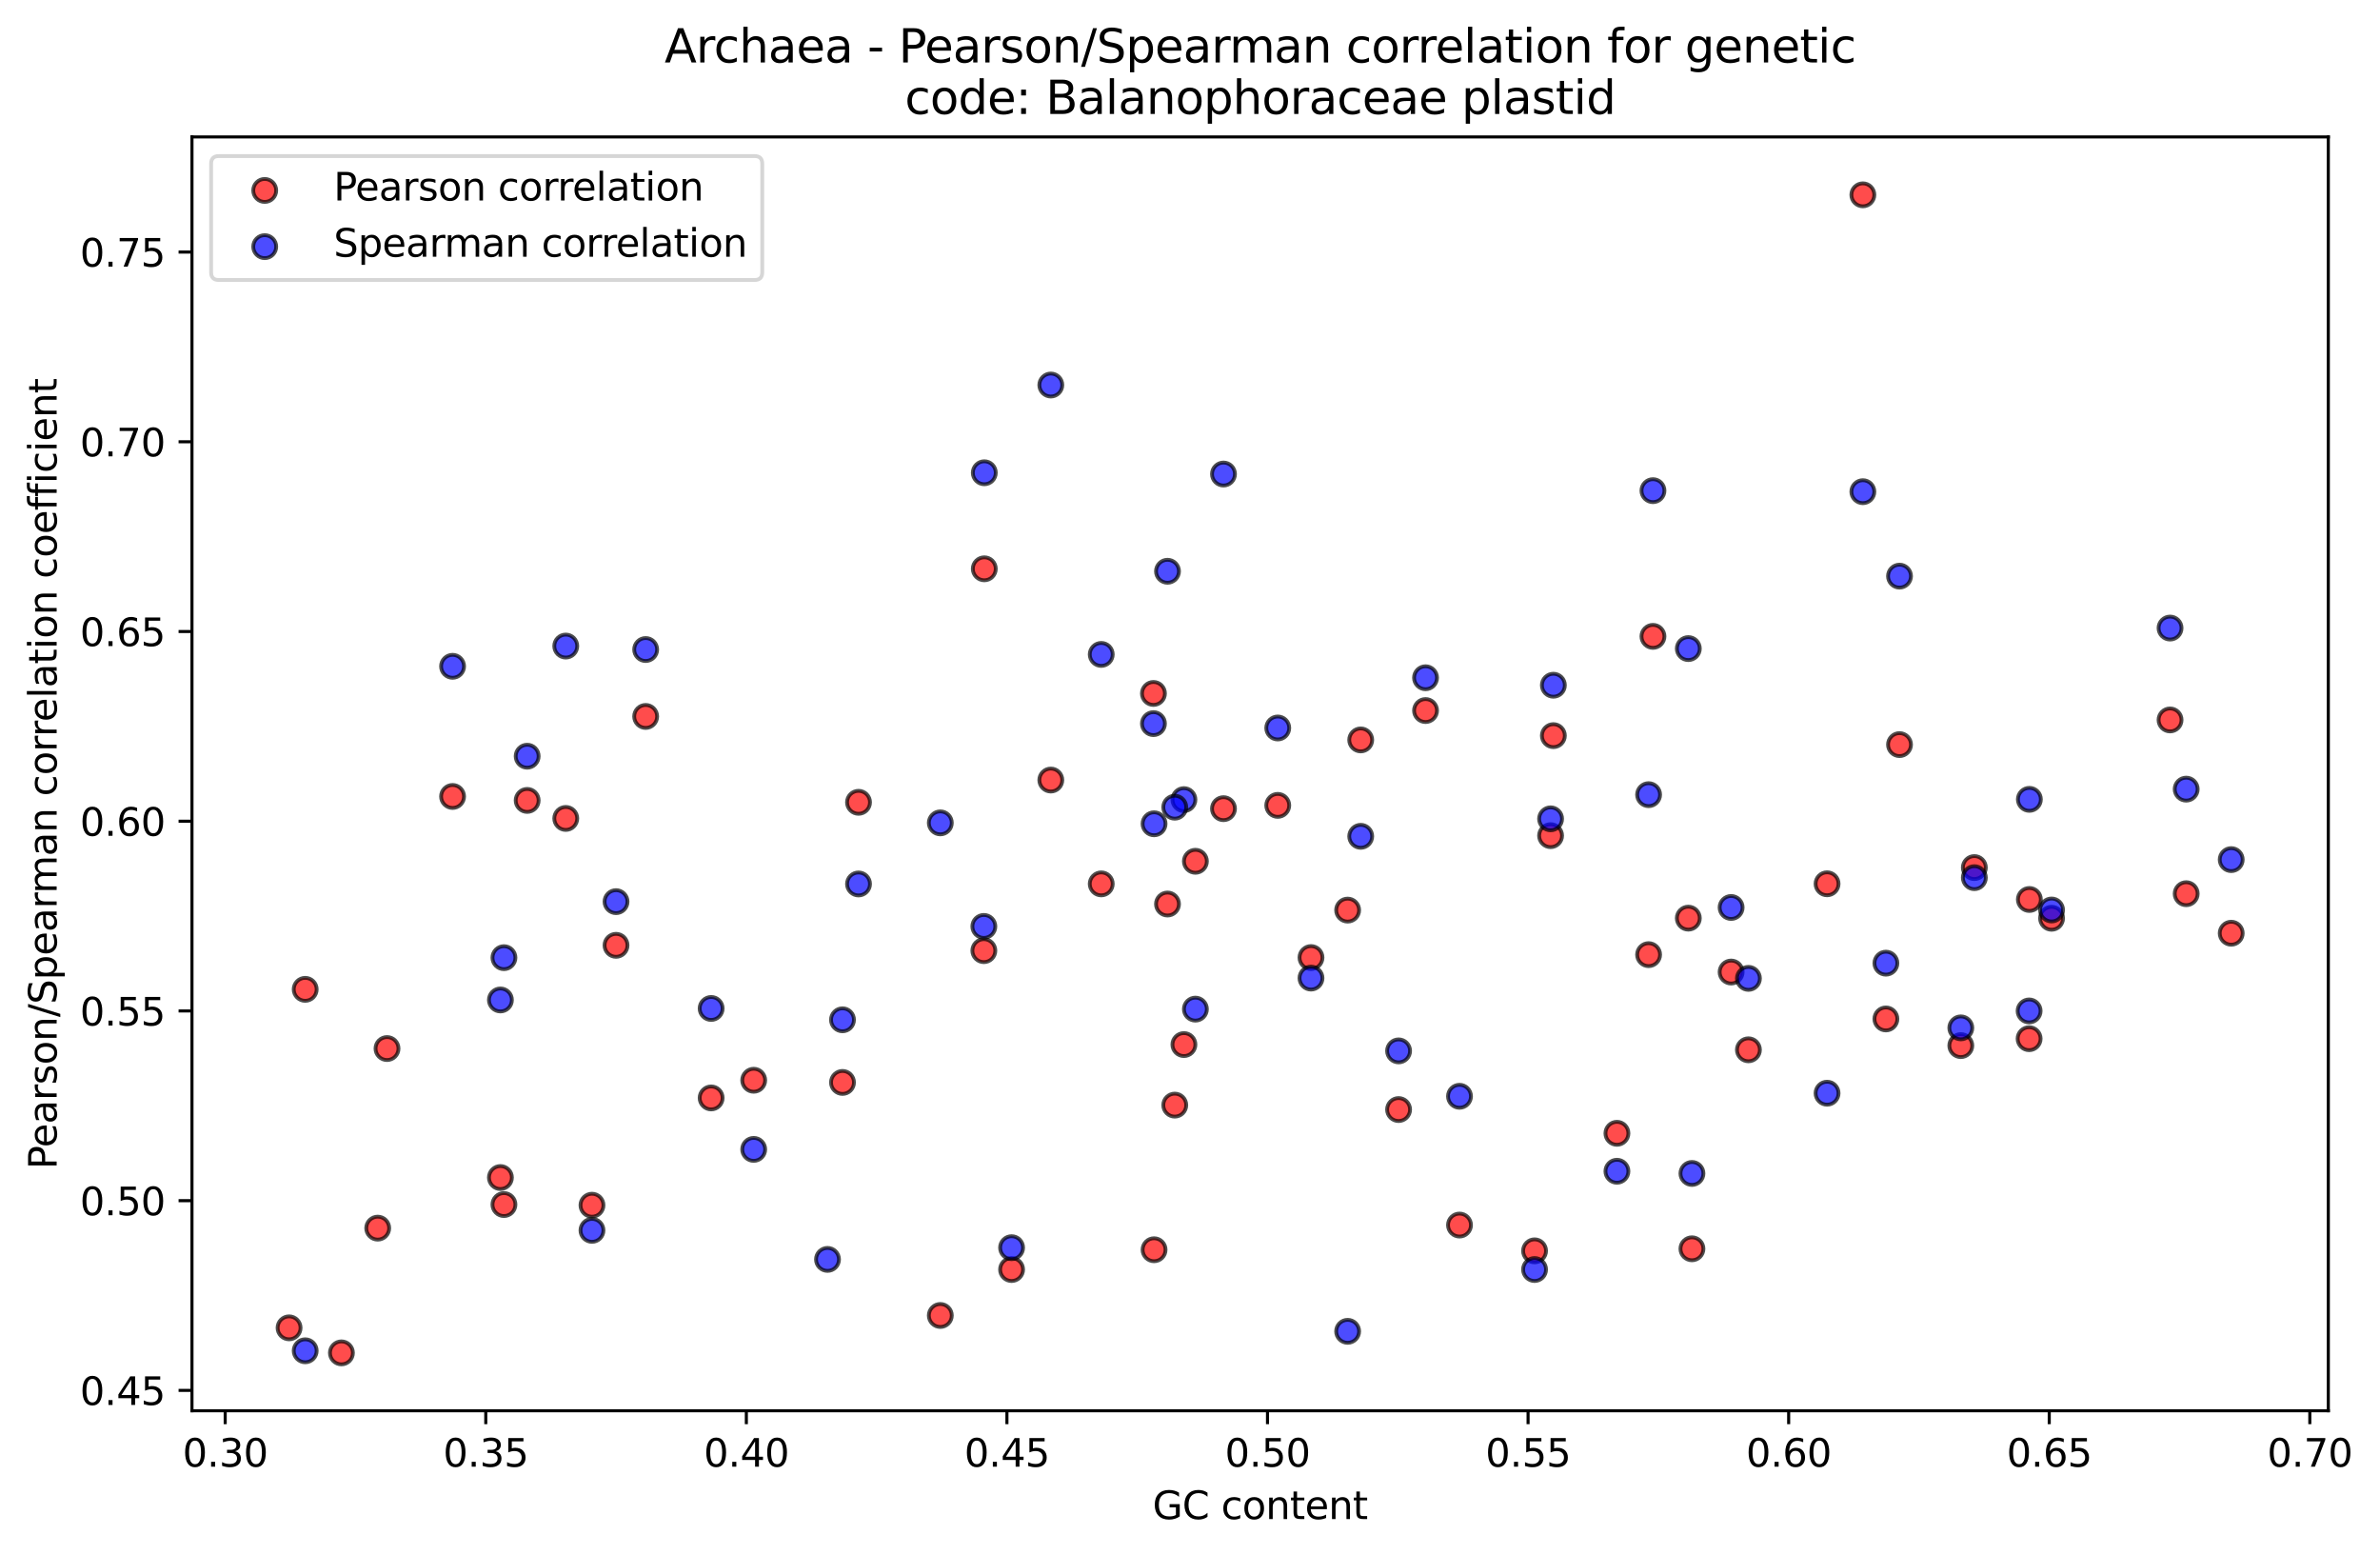 <?xml version="1.0" encoding="utf-8" standalone="no"?>
<!DOCTYPE svg PUBLIC "-//W3C//DTD SVG 1.1//EN"
  "http://www.w3.org/Graphics/SVG/1.1/DTD/svg11.dtd">
<svg xmlns:xlink="http://www.w3.org/1999/xlink" width="621.642pt" height="405.952pt" viewBox="0 0 621.642 405.952" xmlns="http://www.w3.org/2000/svg" version="1.1">
 <defs>
  <style type="text/css">*{stroke-linejoin: round; stroke-linecap: butt}</style>
 </defs>
 <g id="figure_1">
  <g id="patch_1">
   <path d="M 0 405.952 
L 621.642 405.952 
L 621.642 0 
L 0 0 
z
" style="fill: #ffffff"/>
  </g>
  <g id="axes_1">
   <g id="patch_2">
    <path d="M 50.144 368.396 
L 608.144 368.396 
L 608.144 35.755 
L 50.144 35.755 
z
" style="fill: #ffffff"/>
   </g>
   <g id="PathCollection_1">
    <defs>
     <path id="m0718957254" d="M 0 3 
C 0.796 3 1.559 2.684 2.121 2.121 
C 2.684 1.559 3 0.796 3 0 
C 3 -0.796 2.684 -1.559 2.121 -2.121 
C 1.559 -2.684 0.796 -3 0 -3 
C -0.796 -3 -1.559 -2.684 -2.121 -2.121 
C -2.684 -1.559 -3 -0.796 -3 0 
C -3 0.796 -2.684 1.559 -2.121 2.121 
C -1.559 2.684 -0.796 3 0 3 
z
" style="stroke: #000000; stroke-opacity: 0.7"/>
    </defs>
    <g clip-path="url(#p094cf9e2ee)">
     <use xlink:href="#m0718957254" x="582.78" y="243.691" style="fill: #ff0000; fill-opacity: 0.7; stroke: #000000; stroke-opacity: 0.7"/>
     <use xlink:href="#m0718957254" x="571.021" y="233.373" style="fill: #ff0000; fill-opacity: 0.7; stroke: #000000; stroke-opacity: 0.7"/>
     <use xlink:href="#m0718957254" x="566.807" y="187.996" style="fill: #ff0000; fill-opacity: 0.7; stroke: #000000; stroke-opacity: 0.7"/>
     <use xlink:href="#m0718957254" x="535.858" y="239.785" style="fill: #ff0000; fill-opacity: 0.7; stroke: #000000; stroke-opacity: 0.7"/>
     <use xlink:href="#m0718957254" x="530.06" y="234.879" style="fill: #ff0000; fill-opacity: 0.7; stroke: #000000; stroke-opacity: 0.7"/>
     <use xlink:href="#m0718957254" x="529.993" y="271.231" style="fill: #ff0000; fill-opacity: 0.7; stroke: #000000; stroke-opacity: 0.7"/>
     <use xlink:href="#m0718957254" x="515.688" y="226.547" style="fill: #ff0000; fill-opacity: 0.7; stroke: #000000; stroke-opacity: 0.7"/>
     <use xlink:href="#m0718957254" x="512.152" y="273.04" style="fill: #ff0000; fill-opacity: 0.7; stroke: #000000; stroke-opacity: 0.7"/>
     <use xlink:href="#m0718957254" x="496.143" y="194.439" style="fill: #ff0000; fill-opacity: 0.7; stroke: #000000; stroke-opacity: 0.7"/>
     <use xlink:href="#m0718957254" x="492.586" y="266.074" style="fill: #ff0000; fill-opacity: 0.7; stroke: #000000; stroke-opacity: 0.7"/>
     <use xlink:href="#m0718957254" x="486.568" y="50.876" style="fill: #ff0000; fill-opacity: 0.7; stroke: #000000; stroke-opacity: 0.7"/>
     <use xlink:href="#m0718957254" x="477.218" y="230.783" style="fill: #ff0000; fill-opacity: 0.7; stroke: #000000; stroke-opacity: 0.7"/>
     <use xlink:href="#m0718957254" x="456.678" y="274.135" style="fill: #ff0000; fill-opacity: 0.7; stroke: #000000; stroke-opacity: 0.7"/>
     <use xlink:href="#m0718957254" x="452.159" y="253.829" style="fill: #ff0000; fill-opacity: 0.7; stroke: #000000; stroke-opacity: 0.7"/>
     <use xlink:href="#m0718957254" x="441.925" y="326.096" style="fill: #ff0000; fill-opacity: 0.7; stroke: #000000; stroke-opacity: 0.7"/>
     <use xlink:href="#m0718957254" x="440.98" y="239.756" style="fill: #ff0000; fill-opacity: 0.7; stroke: #000000; stroke-opacity: 0.7"/>
     <use xlink:href="#m0718957254" x="431.744" y="166.175" style="fill: #ff0000; fill-opacity: 0.7; stroke: #000000; stroke-opacity: 0.7"/>
     <use xlink:href="#m0718957254" x="430.605" y="249.287" style="fill: #ff0000; fill-opacity: 0.7; stroke: #000000; stroke-opacity: 0.7"/>
     <use xlink:href="#m0718957254" x="422.333" y="295.94" style="fill: #ff0000; fill-opacity: 0.7; stroke: #000000; stroke-opacity: 0.7"/>
     <use xlink:href="#m0718957254" x="405.733" y="192.099" style="fill: #ff0000; fill-opacity: 0.7; stroke: #000000; stroke-opacity: 0.7"/>
     <use xlink:href="#m0718957254" x="405.004" y="218.215" style="fill: #ff0000; fill-opacity: 0.7; stroke: #000000; stroke-opacity: 0.7"/>
     <use xlink:href="#m0718957254" x="400.821" y="326.632" style="fill: #ff0000; fill-opacity: 0.7; stroke: #000000; stroke-opacity: 0.7"/>
     <use xlink:href="#m0718957254" x="381.214" y="319.899" style="fill: #ff0000; fill-opacity: 0.7; stroke: #000000; stroke-opacity: 0.7"/>
     <use xlink:href="#m0718957254" x="372.344" y="185.545" style="fill: #ff0000; fill-opacity: 0.7; stroke: #000000; stroke-opacity: 0.7"/>
     <use xlink:href="#m0718957254" x="365.303" y="289.737" style="fill: #ff0000; fill-opacity: 0.7; stroke: #000000; stroke-opacity: 0.7"/>
     <use xlink:href="#m0718957254" x="355.411" y="193.213" style="fill: #ff0000; fill-opacity: 0.7; stroke: #000000; stroke-opacity: 0.7"/>
     <use xlink:href="#m0718957254" x="351.996" y="237.656" style="fill: #ff0000; fill-opacity: 0.7; stroke: #000000; stroke-opacity: 0.7"/>
     <use xlink:href="#m0718957254" x="342.422" y="250.049" style="fill: #ff0000; fill-opacity: 0.7; stroke: #000000; stroke-opacity: 0.7"/>
     <use xlink:href="#m0718957254" x="333.741" y="210.307" style="fill: #ff0000; fill-opacity: 0.7; stroke: #000000; stroke-opacity: 0.7"/>
     <use xlink:href="#m0718957254" x="319.568" y="211.167" style="fill: #ff0000; fill-opacity: 0.7; stroke: #000000; stroke-opacity: 0.7"/>
     <use xlink:href="#m0718957254" x="312.231" y="224.906" style="fill: #ff0000; fill-opacity: 0.7; stroke: #000000; stroke-opacity: 0.7"/>
     <use xlink:href="#m0718957254" x="309.233" y="272.769" style="fill: #ff0000; fill-opacity: 0.7; stroke: #000000; stroke-opacity: 0.7"/>
     <use xlink:href="#m0718957254" x="306.841" y="288.579" style="fill: #ff0000; fill-opacity: 0.7; stroke: #000000; stroke-opacity: 0.7"/>
     <use xlink:href="#m0718957254" x="304.944" y="236.068" style="fill: #ff0000; fill-opacity: 0.7; stroke: #000000; stroke-opacity: 0.7"/>
     <use xlink:href="#m0718957254" x="301.436" y="326.346" style="fill: #ff0000; fill-opacity: 0.7; stroke: #000000; stroke-opacity: 0.7"/>
     <use xlink:href="#m0718957254" x="301.273" y="181.082" style="fill: #ff0000; fill-opacity: 0.7; stroke: #000000; stroke-opacity: 0.7"/>
     <use xlink:href="#m0718957254" x="287.637" y="230.806" style="fill: #ff0000; fill-opacity: 0.7; stroke: #000000; stroke-opacity: 0.7"/>
     <use xlink:href="#m0718957254" x="274.466" y="203.693" style="fill: #ff0000; fill-opacity: 0.7; stroke: #000000; stroke-opacity: 0.7"/>
     <use xlink:href="#m0718957254" x="264.221" y="331.512" style="fill: #ff0000; fill-opacity: 0.7; stroke: #000000; stroke-opacity: 0.7"/>
     <use xlink:href="#m0718957254" x="257.094" y="148.532" style="fill: #ff0000; fill-opacity: 0.7; stroke: #000000; stroke-opacity: 0.7"/>
     <use xlink:href="#m0718957254" x="256.976" y="248.241" style="fill: #ff0000; fill-opacity: 0.7; stroke: #000000; stroke-opacity: 0.7"/>
     <use xlink:href="#m0718957254" x="245.604" y="343.51" style="fill: #ff0000; fill-opacity: 0.7; stroke: #000000; stroke-opacity: 0.7"/>
     <use xlink:href="#m0718957254" x="224.241" y="209.506" style="fill: #ff0000; fill-opacity: 0.7; stroke: #000000; stroke-opacity: 0.7"/>
     <use xlink:href="#m0718957254" x="220.056" y="282.653" style="fill: #ff0000; fill-opacity: 0.7; stroke: #000000; stroke-opacity: 0.7"/>
     <use xlink:href="#m0718957254" x="196.864" y="282.085" style="fill: #ff0000; fill-opacity: 0.7; stroke: #000000; stroke-opacity: 0.7"/>
     <use xlink:href="#m0718957254" x="185.748" y="286.701" style="fill: #ff0000; fill-opacity: 0.7; stroke: #000000; stroke-opacity: 0.7"/>
     <use xlink:href="#m0718957254" x="168.645" y="187.085" style="fill: #ff0000; fill-opacity: 0.7; stroke: #000000; stroke-opacity: 0.7"/>
     <use xlink:href="#m0718957254" x="160.902" y="246.852" style="fill: #ff0000; fill-opacity: 0.7; stroke: #000000; stroke-opacity: 0.7"/>
     <use xlink:href="#m0718957254" x="154.622" y="314.715" style="fill: #ff0000; fill-opacity: 0.7; stroke: #000000; stroke-opacity: 0.7"/>
     <use xlink:href="#m0718957254" x="147.773" y="213.717" style="fill: #ff0000; fill-opacity: 0.7; stroke: #000000; stroke-opacity: 0.7"/>
     <use xlink:href="#m0718957254" x="137.694" y="209.013" style="fill: #ff0000; fill-opacity: 0.7; stroke: #000000; stroke-opacity: 0.7"/>
     <use xlink:href="#m0718957254" x="131.626" y="314.544" style="fill: #ff0000; fill-opacity: 0.7; stroke: #000000; stroke-opacity: 0.7"/>
     <use xlink:href="#m0718957254" x="130.706" y="307.491" style="fill: #ff0000; fill-opacity: 0.7; stroke: #000000; stroke-opacity: 0.7"/>
     <use xlink:href="#m0718957254" x="118.21" y="207.981" style="fill: #ff0000; fill-opacity: 0.7; stroke: #000000; stroke-opacity: 0.7"/>
     <use xlink:href="#m0718957254" x="101.087" y="273.807" style="fill: #ff0000; fill-opacity: 0.7; stroke: #000000; stroke-opacity: 0.7"/>
     <use xlink:href="#m0718957254" x="98.656" y="320.703" style="fill: #ff0000; fill-opacity: 0.7; stroke: #000000; stroke-opacity: 0.7"/>
     <use xlink:href="#m0718957254" x="89.176" y="353.276" style="fill: #ff0000; fill-opacity: 0.7; stroke: #000000; stroke-opacity: 0.7"/>
     <use xlink:href="#m0718957254" x="79.717" y="258.346" style="fill: #ff0000; fill-opacity: 0.7; stroke: #000000; stroke-opacity: 0.7"/>
     <use xlink:href="#m0718957254" x="75.507" y="346.738" style="fill: #ff0000; fill-opacity: 0.7; stroke: #000000; stroke-opacity: 0.7"/>
    </g>
   </g>
   <g id="PathCollection_2">
    <defs>
     <path id="m692c121f2a" d="M 0 3 
C 0.796 3 1.559 2.684 2.121 2.121 
C 2.684 1.559 3 0.796 3 0 
C 3 -0.796 2.684 -1.559 2.121 -2.121 
C 1.559 -2.684 0.796 -3 0 -3 
C -0.796 -3 -1.559 -2.684 -2.121 -2.121 
C -2.684 -1.559 -3 -0.796 -3 0 
C -3 0.796 -2.684 1.559 -2.121 2.121 
C -1.559 2.684 -0.796 3 0 3 
z
" style="stroke: #000000; stroke-opacity: 0.7"/>
    </defs>
    <g clip-path="url(#p094cf9e2ee)">
     <use xlink:href="#m692c121f2a" x="582.78" y="224.47" style="fill: #0000ff; fill-opacity: 0.7; stroke: #000000; stroke-opacity: 0.7"/>
     <use xlink:href="#m692c121f2a" x="571.021" y="206.067" style="fill: #0000ff; fill-opacity: 0.7; stroke: #000000; stroke-opacity: 0.7"/>
     <use xlink:href="#m692c121f2a" x="566.807" y="164.006" style="fill: #0000ff; fill-opacity: 0.7; stroke: #000000; stroke-opacity: 0.7"/>
     <use xlink:href="#m692c121f2a" x="535.858" y="237.627" style="fill: #0000ff; fill-opacity: 0.7; stroke: #000000; stroke-opacity: 0.7"/>
     <use xlink:href="#m692c121f2a" x="530.06" y="208.733" style="fill: #0000ff; fill-opacity: 0.7; stroke: #000000; stroke-opacity: 0.7"/>
     <use xlink:href="#m692c121f2a" x="529.993" y="263.988" style="fill: #0000ff; fill-opacity: 0.7; stroke: #000000; stroke-opacity: 0.7"/>
     <use xlink:href="#m692c121f2a" x="515.688" y="229.183" style="fill: #0000ff; fill-opacity: 0.7; stroke: #000000; stroke-opacity: 0.7"/>
     <use xlink:href="#m692c121f2a" x="512.152" y="268.406" style="fill: #0000ff; fill-opacity: 0.7; stroke: #000000; stroke-opacity: 0.7"/>
     <use xlink:href="#m692c121f2a" x="496.143" y="150.448" style="fill: #0000ff; fill-opacity: 0.7; stroke: #000000; stroke-opacity: 0.7"/>
     <use xlink:href="#m692c121f2a" x="492.586" y="251.51" style="fill: #0000ff; fill-opacity: 0.7; stroke: #000000; stroke-opacity: 0.7"/>
     <use xlink:href="#m692c121f2a" x="486.568" y="128.393" style="fill: #0000ff; fill-opacity: 0.7; stroke: #000000; stroke-opacity: 0.7"/>
     <use xlink:href="#m692c121f2a" x="477.218" y="285.468" style="fill: #0000ff; fill-opacity: 0.7; stroke: #000000; stroke-opacity: 0.7"/>
     <use xlink:href="#m692c121f2a" x="456.678" y="255.481" style="fill: #0000ff; fill-opacity: 0.7; stroke: #000000; stroke-opacity: 0.7"/>
     <use xlink:href="#m692c121f2a" x="452.159" y="236.968" style="fill: #0000ff; fill-opacity: 0.7; stroke: #000000; stroke-opacity: 0.7"/>
     <use xlink:href="#m692c121f2a" x="441.925" y="306.422" style="fill: #0000ff; fill-opacity: 0.7; stroke: #000000; stroke-opacity: 0.7"/>
     <use xlink:href="#m692c121f2a" x="440.98" y="169.366" style="fill: #0000ff; fill-opacity: 0.7; stroke: #000000; stroke-opacity: 0.7"/>
     <use xlink:href="#m692c121f2a" x="431.744" y="128.126" style="fill: #0000ff; fill-opacity: 0.7; stroke: #000000; stroke-opacity: 0.7"/>
     <use xlink:href="#m692c121f2a" x="430.605" y="207.511" style="fill: #0000ff; fill-opacity: 0.7; stroke: #000000; stroke-opacity: 0.7"/>
     <use xlink:href="#m692c121f2a" x="422.333" y="305.849" style="fill: #0000ff; fill-opacity: 0.7; stroke: #000000; stroke-opacity: 0.7"/>
     <use xlink:href="#m692c121f2a" x="405.733" y="178.931" style="fill: #0000ff; fill-opacity: 0.7; stroke: #000000; stroke-opacity: 0.7"/>
     <use xlink:href="#m692c121f2a" x="405.004" y="213.822" style="fill: #0000ff; fill-opacity: 0.7; stroke: #000000; stroke-opacity: 0.7"/>
     <use xlink:href="#m692c121f2a" x="400.821" y="331.508" style="fill: #0000ff; fill-opacity: 0.7; stroke: #000000; stroke-opacity: 0.7"/>
     <use xlink:href="#m692c121f2a" x="381.214" y="286.272" style="fill: #0000ff; fill-opacity: 0.7; stroke: #000000; stroke-opacity: 0.7"/>
     <use xlink:href="#m692c121f2a" x="372.344" y="176.981" style="fill: #0000ff; fill-opacity: 0.7; stroke: #000000; stroke-opacity: 0.7"/>
     <use xlink:href="#m692c121f2a" x="365.303" y="274.419" style="fill: #0000ff; fill-opacity: 0.7; stroke: #000000; stroke-opacity: 0.7"/>
     <use xlink:href="#m692c121f2a" x="355.411" y="218.386" style="fill: #0000ff; fill-opacity: 0.7; stroke: #000000; stroke-opacity: 0.7"/>
     <use xlink:href="#m692c121f2a" x="351.996" y="347.648" style="fill: #0000ff; fill-opacity: 0.7; stroke: #000000; stroke-opacity: 0.7"/>
     <use xlink:href="#m692c121f2a" x="342.422" y="255.407" style="fill: #0000ff; fill-opacity: 0.7; stroke: #000000; stroke-opacity: 0.7"/>
     <use xlink:href="#m692c121f2a" x="333.741" y="190.098" style="fill: #0000ff; fill-opacity: 0.7; stroke: #000000; stroke-opacity: 0.7"/>
     <use xlink:href="#m692c121f2a" x="319.568" y="123.787" style="fill: #0000ff; fill-opacity: 0.7; stroke: #000000; stroke-opacity: 0.7"/>
     <use xlink:href="#m692c121f2a" x="312.231" y="263.512" style="fill: #0000ff; fill-opacity: 0.7; stroke: #000000; stroke-opacity: 0.7"/>
     <use xlink:href="#m692c121f2a" x="309.233" y="208.806" style="fill: #0000ff; fill-opacity: 0.7; stroke: #000000; stroke-opacity: 0.7"/>
     <use xlink:href="#m692c121f2a" x="306.841" y="210.78" style="fill: #0000ff; fill-opacity: 0.7; stroke: #000000; stroke-opacity: 0.7"/>
     <use xlink:href="#m692c121f2a" x="304.944" y="149.175" style="fill: #0000ff; fill-opacity: 0.7; stroke: #000000; stroke-opacity: 0.7"/>
     <use xlink:href="#m692c121f2a" x="301.436" y="215.114" style="fill: #0000ff; fill-opacity: 0.7; stroke: #000000; stroke-opacity: 0.7"/>
     <use xlink:href="#m692c121f2a" x="301.273" y="188.958" style="fill: #0000ff; fill-opacity: 0.7; stroke: #000000; stroke-opacity: 0.7"/>
     <use xlink:href="#m692c121f2a" x="287.637" y="170.889" style="fill: #0000ff; fill-opacity: 0.7; stroke: #000000; stroke-opacity: 0.7"/>
     <use xlink:href="#m692c121f2a" x="274.466" y="100.54" style="fill: #0000ff; fill-opacity: 0.7; stroke: #000000; stroke-opacity: 0.7"/>
     <use xlink:href="#m692c121f2a" x="264.221" y="325.806" style="fill: #0000ff; fill-opacity: 0.7; stroke: #000000; stroke-opacity: 0.7"/>
     <use xlink:href="#m692c121f2a" x="257.094" y="123.453" style="fill: #0000ff; fill-opacity: 0.7; stroke: #000000; stroke-opacity: 0.7"/>
     <use xlink:href="#m692c121f2a" x="256.976" y="241.916" style="fill: #0000ff; fill-opacity: 0.7; stroke: #000000; stroke-opacity: 0.7"/>
     <use xlink:href="#m692c121f2a" x="245.604" y="214.874" style="fill: #0000ff; fill-opacity: 0.7; stroke: #000000; stroke-opacity: 0.7"/>
     <use xlink:href="#m692c121f2a" x="224.241" y="230.828" style="fill: #0000ff; fill-opacity: 0.7; stroke: #000000; stroke-opacity: 0.7"/>
     <use xlink:href="#m692c121f2a" x="220.056" y="266.301" style="fill: #0000ff; fill-opacity: 0.7; stroke: #000000; stroke-opacity: 0.7"/>
     <use xlink:href="#m692c121f2a" x="216.141" y="328.866" style="fill: #0000ff; fill-opacity: 0.7; stroke: #000000; stroke-opacity: 0.7"/>
     <use xlink:href="#m692c121f2a" x="196.864" y="300.138" style="fill: #0000ff; fill-opacity: 0.7; stroke: #000000; stroke-opacity: 0.7"/>
     <use xlink:href="#m692c121f2a" x="185.748" y="263.338" style="fill: #0000ff; fill-opacity: 0.7; stroke: #000000; stroke-opacity: 0.7"/>
     <use xlink:href="#m692c121f2a" x="168.645" y="169.611" style="fill: #0000ff; fill-opacity: 0.7; stroke: #000000; stroke-opacity: 0.7"/>
     <use xlink:href="#m692c121f2a" x="160.902" y="235.446" style="fill: #0000ff; fill-opacity: 0.7; stroke: #000000; stroke-opacity: 0.7"/>
     <use xlink:href="#m692c121f2a" x="154.622" y="321.281" style="fill: #0000ff; fill-opacity: 0.7; stroke: #000000; stroke-opacity: 0.7"/>
     <use xlink:href="#m692c121f2a" x="147.773" y="168.708" style="fill: #0000ff; fill-opacity: 0.7; stroke: #000000; stroke-opacity: 0.7"/>
     <use xlink:href="#m692c121f2a" x="137.694" y="197.47" style="fill: #0000ff; fill-opacity: 0.7; stroke: #000000; stroke-opacity: 0.7"/>
     <use xlink:href="#m692c121f2a" x="131.626" y="250.077" style="fill: #0000ff; fill-opacity: 0.7; stroke: #000000; stroke-opacity: 0.7"/>
     <use xlink:href="#m692c121f2a" x="130.706" y="261.117" style="fill: #0000ff; fill-opacity: 0.7; stroke: #000000; stroke-opacity: 0.7"/>
     <use xlink:href="#m692c121f2a" x="118.21" y="173.992" style="fill: #0000ff; fill-opacity: 0.7; stroke: #000000; stroke-opacity: 0.7"/>
     <use xlink:href="#m692c121f2a" x="79.717" y="352.732" style="fill: #0000ff; fill-opacity: 0.7; stroke: #000000; stroke-opacity: 0.7"/>
    </g>
   </g>
   <g id="matplotlib.axis_1">
    <g id="xtick_1">
     <g id="line2d_1">
      <defs>
       <path id="m8c7be6bfe7" d="M 0 0 
L 0 3.5 
" style="stroke: #000000; stroke-width: 0.8"/>
      </defs>
      <g>
       <use xlink:href="#m8c7be6bfe7" x="58.819" y="368.396" style="stroke: #000000; stroke-width: 0.8"/>
      </g>
     </g>
     <g id="text_1">
      <!-- 0.30 -->
      <g transform="translate(47.686 382.994) scale(0.1 -0.1)">
       <defs>
        <path id="DejaVuSans-30" d="M 2034 4250 
Q 1547 4250 1301 3770 
Q 1056 3291 1056 2328 
Q 1056 1369 1301 889 
Q 1547 409 2034 409 
Q 2525 409 2770 889 
Q 3016 1369 3016 2328 
Q 3016 3291 2770 3770 
Q 2525 4250 2034 4250 
z
M 2034 4750 
Q 2819 4750 3233 4129 
Q 3647 3509 3647 2328 
Q 3647 1150 3233 529 
Q 2819 -91 2034 -91 
Q 1250 -91 836 529 
Q 422 1150 422 2328 
Q 422 3509 836 4129 
Q 1250 4750 2034 4750 
z
" transform="scale(0.016)"/>
        <path id="DejaVuSans-2e" d="M 684 794 
L 1344 794 
L 1344 0 
L 684 0 
L 684 794 
z
" transform="scale(0.016)"/>
        <path id="DejaVuSans-33" d="M 2597 2516 
Q 3050 2419 3304 2112 
Q 3559 1806 3559 1356 
Q 3559 666 3084 287 
Q 2609 -91 1734 -91 
Q 1441 -91 1130 -33 
Q 819 25 488 141 
L 488 750 
Q 750 597 1062 519 
Q 1375 441 1716 441 
Q 2309 441 2620 675 
Q 2931 909 2931 1356 
Q 2931 1769 2642 2001 
Q 2353 2234 1838 2234 
L 1294 2234 
L 1294 2753 
L 1863 2753 
Q 2328 2753 2575 2939 
Q 2822 3125 2822 3475 
Q 2822 3834 2567 4026 
Q 2313 4219 1838 4219 
Q 1578 4219 1281 4162 
Q 984 4106 628 3988 
L 628 4550 
Q 988 4650 1302 4700 
Q 1616 4750 1894 4750 
Q 2613 4750 3031 4423 
Q 3450 4097 3450 3541 
Q 3450 3153 3228 2886 
Q 3006 2619 2597 2516 
z
" transform="scale(0.016)"/>
       </defs>
       <use xlink:href="#DejaVuSans-30"/>
       <use xlink:href="#DejaVuSans-2e" x="63.623"/>
       <use xlink:href="#DejaVuSans-33" x="95.41"/>
       <use xlink:href="#DejaVuSans-30" x="159.033"/>
      </g>
     </g>
    </g>
    <g id="xtick_2">
     <g id="line2d_2">
      <g>
       <use xlink:href="#m8c7be6bfe7" x="126.88" y="368.396" style="stroke: #000000; stroke-width: 0.8"/>
      </g>
     </g>
     <g id="text_2">
      <!-- 0.35 -->
      <g transform="translate(115.747 382.994) scale(0.1 -0.1)">
       <defs>
        <path id="DejaVuSans-35" d="M 691 4666 
L 3169 4666 
L 3169 4134 
L 1269 4134 
L 1269 2991 
Q 1406 3038 1543 3061 
Q 1681 3084 1819 3084 
Q 2600 3084 3056 2656 
Q 3513 2228 3513 1497 
Q 3513 744 3044 326 
Q 2575 -91 1722 -91 
Q 1428 -91 1123 -41 
Q 819 9 494 109 
L 494 744 
Q 775 591 1075 516 
Q 1375 441 1709 441 
Q 2250 441 2565 725 
Q 2881 1009 2881 1497 
Q 2881 1984 2565 2268 
Q 2250 2553 1709 2553 
Q 1456 2553 1204 2497 
Q 953 2441 691 2322 
L 691 4666 
z
" transform="scale(0.016)"/>
       </defs>
       <use xlink:href="#DejaVuSans-30"/>
       <use xlink:href="#DejaVuSans-2e" x="63.623"/>
       <use xlink:href="#DejaVuSans-33" x="95.41"/>
       <use xlink:href="#DejaVuSans-35" x="159.033"/>
      </g>
     </g>
    </g>
    <g id="xtick_3">
     <g id="line2d_3">
      <g>
       <use xlink:href="#m8c7be6bfe7" x="194.941" y="368.396" style="stroke: #000000; stroke-width: 0.8"/>
      </g>
     </g>
     <g id="text_3">
      <!-- 0.40 -->
      <g transform="translate(183.809 382.994) scale(0.1 -0.1)">
       <defs>
        <path id="DejaVuSans-34" d="M 2419 4116 
L 825 1625 
L 2419 1625 
L 2419 4116 
z
M 2253 4666 
L 3047 4666 
L 3047 1625 
L 3713 1625 
L 3713 1100 
L 3047 1100 
L 3047 0 
L 2419 0 
L 2419 1100 
L 313 1100 
L 313 1709 
L 2253 4666 
z
" transform="scale(0.016)"/>
       </defs>
       <use xlink:href="#DejaVuSans-30"/>
       <use xlink:href="#DejaVuSans-2e" x="63.623"/>
       <use xlink:href="#DejaVuSans-34" x="95.41"/>
       <use xlink:href="#DejaVuSans-30" x="159.033"/>
      </g>
     </g>
    </g>
    <g id="xtick_4">
     <g id="line2d_4">
      <g>
       <use xlink:href="#m8c7be6bfe7" x="263.003" y="368.396" style="stroke: #000000; stroke-width: 0.8"/>
      </g>
     </g>
     <g id="text_4">
      <!-- 0.45 -->
      <g transform="translate(251.87 382.994) scale(0.1 -0.1)">
       <use xlink:href="#DejaVuSans-30"/>
       <use xlink:href="#DejaVuSans-2e" x="63.623"/>
       <use xlink:href="#DejaVuSans-34" x="95.41"/>
       <use xlink:href="#DejaVuSans-35" x="159.033"/>
      </g>
     </g>
    </g>
    <g id="xtick_5">
     <g id="line2d_5">
      <g>
       <use xlink:href="#m8c7be6bfe7" x="331.064" y="368.396" style="stroke: #000000; stroke-width: 0.8"/>
      </g>
     </g>
     <g id="text_5">
      <!-- 0.50 -->
      <g transform="translate(319.931 382.994) scale(0.1 -0.1)">
       <use xlink:href="#DejaVuSans-30"/>
       <use xlink:href="#DejaVuSans-2e" x="63.623"/>
       <use xlink:href="#DejaVuSans-35" x="95.41"/>
       <use xlink:href="#DejaVuSans-30" x="159.033"/>
      </g>
     </g>
    </g>
    <g id="xtick_6">
     <g id="line2d_6">
      <g>
       <use xlink:href="#m8c7be6bfe7" x="399.125" y="368.396" style="stroke: #000000; stroke-width: 0.8"/>
      </g>
     </g>
     <g id="text_6">
      <!-- 0.55 -->
      <g transform="translate(387.993 382.994) scale(0.1 -0.1)">
       <use xlink:href="#DejaVuSans-30"/>
       <use xlink:href="#DejaVuSans-2e" x="63.623"/>
       <use xlink:href="#DejaVuSans-35" x="95.41"/>
       <use xlink:href="#DejaVuSans-35" x="159.033"/>
      </g>
     </g>
    </g>
    <g id="xtick_7">
     <g id="line2d_7">
      <g>
       <use xlink:href="#m8c7be6bfe7" x="467.187" y="368.396" style="stroke: #000000; stroke-width: 0.8"/>
      </g>
     </g>
     <g id="text_7">
      <!-- 0.60 -->
      <g transform="translate(456.054 382.994) scale(0.1 -0.1)">
       <defs>
        <path id="DejaVuSans-36" d="M 2113 2584 
Q 1688 2584 1439 2293 
Q 1191 2003 1191 1497 
Q 1191 994 1439 701 
Q 1688 409 2113 409 
Q 2538 409 2786 701 
Q 3034 994 3034 1497 
Q 3034 2003 2786 2293 
Q 2538 2584 2113 2584 
z
M 3366 4563 
L 3366 3988 
Q 3128 4100 2886 4159 
Q 2644 4219 2406 4219 
Q 1781 4219 1451 3797 
Q 1122 3375 1075 2522 
Q 1259 2794 1537 2939 
Q 1816 3084 2150 3084 
Q 2853 3084 3261 2657 
Q 3669 2231 3669 1497 
Q 3669 778 3244 343 
Q 2819 -91 2113 -91 
Q 1303 -91 875 529 
Q 447 1150 447 2328 
Q 447 3434 972 4092 
Q 1497 4750 2381 4750 
Q 2619 4750 2861 4703 
Q 3103 4656 3366 4563 
z
" transform="scale(0.016)"/>
       </defs>
       <use xlink:href="#DejaVuSans-30"/>
       <use xlink:href="#DejaVuSans-2e" x="63.623"/>
       <use xlink:href="#DejaVuSans-36" x="95.41"/>
       <use xlink:href="#DejaVuSans-30" x="159.033"/>
      </g>
     </g>
    </g>
    <g id="xtick_8">
     <g id="line2d_8">
      <g>
       <use xlink:href="#m8c7be6bfe7" x="535.248" y="368.396" style="stroke: #000000; stroke-width: 0.8"/>
      </g>
     </g>
     <g id="text_8">
      <!-- 0.65 -->
      <g transform="translate(524.115 382.994) scale(0.1 -0.1)">
       <use xlink:href="#DejaVuSans-30"/>
       <use xlink:href="#DejaVuSans-2e" x="63.623"/>
       <use xlink:href="#DejaVuSans-36" x="95.41"/>
       <use xlink:href="#DejaVuSans-35" x="159.033"/>
      </g>
     </g>
    </g>
    <g id="xtick_9">
     <g id="line2d_9">
      <g>
       <use xlink:href="#m8c7be6bfe7" x="603.309" y="368.396" style="stroke: #000000; stroke-width: 0.8"/>
      </g>
     </g>
     <g id="text_9">
      <!-- 0.70 -->
      <g transform="translate(592.176 382.994) scale(0.1 -0.1)">
       <defs>
        <path id="DejaVuSans-37" d="M 525 4666 
L 3525 4666 
L 3525 4397 
L 1831 0 
L 1172 0 
L 2766 4134 
L 525 4134 
L 525 4666 
z
" transform="scale(0.016)"/>
       </defs>
       <use xlink:href="#DejaVuSans-30"/>
       <use xlink:href="#DejaVuSans-2e" x="63.623"/>
       <use xlink:href="#DejaVuSans-37" x="95.41"/>
       <use xlink:href="#DejaVuSans-30" x="159.033"/>
      </g>
     </g>
    </g>
    <g id="text_10">
     <!-- GC content -->
     <g transform="translate(301.046 396.672) scale(0.1 -0.1)">
      <defs>
       <path id="DejaVuSans-47" d="M 3809 666 
L 3809 1919 
L 2778 1919 
L 2778 2438 
L 4434 2438 
L 4434 434 
Q 4069 175 3628 42 
Q 3188 -91 2688 -91 
Q 1594 -91 976 548 
Q 359 1188 359 2328 
Q 359 3472 976 4111 
Q 1594 4750 2688 4750 
Q 3144 4750 3555 4637 
Q 3966 4525 4313 4306 
L 4313 3634 
Q 3963 3931 3569 4081 
Q 3175 4231 2741 4231 
Q 1884 4231 1454 3753 
Q 1025 3275 1025 2328 
Q 1025 1384 1454 906 
Q 1884 428 2741 428 
Q 3075 428 3337 486 
Q 3600 544 3809 666 
z
" transform="scale(0.016)"/>
       <path id="DejaVuSans-43" d="M 4122 4306 
L 4122 3641 
Q 3803 3938 3442 4084 
Q 3081 4231 2675 4231 
Q 1875 4231 1450 3742 
Q 1025 3253 1025 2328 
Q 1025 1406 1450 917 
Q 1875 428 2675 428 
Q 3081 428 3442 575 
Q 3803 722 4122 1019 
L 4122 359 
Q 3791 134 3420 21 
Q 3050 -91 2638 -91 
Q 1578 -91 968 557 
Q 359 1206 359 2328 
Q 359 3453 968 4101 
Q 1578 4750 2638 4750 
Q 3056 4750 3426 4639 
Q 3797 4528 4122 4306 
z
" transform="scale(0.016)"/>
       <path id="DejaVuSans-20" transform="scale(0.016)"/>
       <path id="DejaVuSans-63" d="M 3122 3366 
L 3122 2828 
Q 2878 2963 2633 3030 
Q 2388 3097 2138 3097 
Q 1578 3097 1268 2742 
Q 959 2388 959 1747 
Q 959 1106 1268 751 
Q 1578 397 2138 397 
Q 2388 397 2633 464 
Q 2878 531 3122 666 
L 3122 134 
Q 2881 22 2623 -34 
Q 2366 -91 2075 -91 
Q 1284 -91 818 406 
Q 353 903 353 1747 
Q 353 2603 823 3093 
Q 1294 3584 2113 3584 
Q 2378 3584 2631 3529 
Q 2884 3475 3122 3366 
z
" transform="scale(0.016)"/>
       <path id="DejaVuSans-6f" d="M 1959 3097 
Q 1497 3097 1228 2736 
Q 959 2375 959 1747 
Q 959 1119 1226 758 
Q 1494 397 1959 397 
Q 2419 397 2687 759 
Q 2956 1122 2956 1747 
Q 2956 2369 2687 2733 
Q 2419 3097 1959 3097 
z
M 1959 3584 
Q 2709 3584 3137 3096 
Q 3566 2609 3566 1747 
Q 3566 888 3137 398 
Q 2709 -91 1959 -91 
Q 1206 -91 779 398 
Q 353 888 353 1747 
Q 353 2609 779 3096 
Q 1206 3584 1959 3584 
z
" transform="scale(0.016)"/>
       <path id="DejaVuSans-6e" d="M 3513 2113 
L 3513 0 
L 2938 0 
L 2938 2094 
Q 2938 2591 2744 2837 
Q 2550 3084 2163 3084 
Q 1697 3084 1428 2787 
Q 1159 2491 1159 1978 
L 1159 0 
L 581 0 
L 581 3500 
L 1159 3500 
L 1159 2956 
Q 1366 3272 1645 3428 
Q 1925 3584 2291 3584 
Q 2894 3584 3203 3211 
Q 3513 2838 3513 2113 
z
" transform="scale(0.016)"/>
       <path id="DejaVuSans-74" d="M 1172 4494 
L 1172 3500 
L 2356 3500 
L 2356 3053 
L 1172 3053 
L 1172 1153 
Q 1172 725 1289 603 
Q 1406 481 1766 481 
L 2356 481 
L 2356 0 
L 1766 0 
Q 1100 0 847 248 
Q 594 497 594 1153 
L 594 3053 
L 172 3053 
L 172 3500 
L 594 3500 
L 594 4494 
L 1172 4494 
z
" transform="scale(0.016)"/>
       <path id="DejaVuSans-65" d="M 3597 1894 
L 3597 1613 
L 953 1613 
Q 991 1019 1311 708 
Q 1631 397 2203 397 
Q 2534 397 2845 478 
Q 3156 559 3463 722 
L 3463 178 
Q 3153 47 2828 -22 
Q 2503 -91 2169 -91 
Q 1331 -91 842 396 
Q 353 884 353 1716 
Q 353 2575 817 3079 
Q 1281 3584 2069 3584 
Q 2775 3584 3186 3129 
Q 3597 2675 3597 1894 
z
M 3022 2063 
Q 3016 2534 2758 2815 
Q 2500 3097 2075 3097 
Q 1594 3097 1305 2825 
Q 1016 2553 972 2059 
L 3022 2063 
z
" transform="scale(0.016)"/>
      </defs>
      <use xlink:href="#DejaVuSans-47"/>
      <use xlink:href="#DejaVuSans-43" x="77.49"/>
      <use xlink:href="#DejaVuSans-20" x="147.314"/>
      <use xlink:href="#DejaVuSans-63" x="179.102"/>
      <use xlink:href="#DejaVuSans-6f" x="234.082"/>
      <use xlink:href="#DejaVuSans-6e" x="295.264"/>
      <use xlink:href="#DejaVuSans-74" x="358.643"/>
      <use xlink:href="#DejaVuSans-65" x="397.852"/>
      <use xlink:href="#DejaVuSans-6e" x="459.375"/>
      <use xlink:href="#DejaVuSans-74" x="522.754"/>
     </g>
    </g>
   </g>
   <g id="matplotlib.axis_2">
    <g id="ytick_1">
     <g id="line2d_10">
      <defs>
       <path id="mac90373f6e" d="M 0 0 
L -3.5 0 
" style="stroke: #000000; stroke-width: 0.8"/>
      </defs>
      <g>
       <use xlink:href="#mac90373f6e" x="50.144" y="363.075" style="stroke: #000000; stroke-width: 0.8"/>
      </g>
     </g>
     <g id="text_11">
      <!-- 0.45 -->
      <g transform="translate(20.878 366.874) scale(0.1 -0.1)">
       <use xlink:href="#DejaVuSans-30"/>
       <use xlink:href="#DejaVuSans-2e" x="63.623"/>
       <use xlink:href="#DejaVuSans-34" x="95.41"/>
       <use xlink:href="#DejaVuSans-35" x="159.033"/>
      </g>
     </g>
    </g>
    <g id="ytick_2">
     <g id="line2d_11">
      <g>
       <use xlink:href="#mac90373f6e" x="50.144" y="313.533" style="stroke: #000000; stroke-width: 0.8"/>
      </g>
     </g>
     <g id="text_12">
      <!-- 0.50 -->
      <g transform="translate(20.878 317.332) scale(0.1 -0.1)">
       <use xlink:href="#DejaVuSans-30"/>
       <use xlink:href="#DejaVuSans-2e" x="63.623"/>
       <use xlink:href="#DejaVuSans-35" x="95.41"/>
       <use xlink:href="#DejaVuSans-30" x="159.033"/>
      </g>
     </g>
    </g>
    <g id="ytick_3">
     <g id="line2d_12">
      <g>
       <use xlink:href="#mac90373f6e" x="50.144" y="263.99" style="stroke: #000000; stroke-width: 0.8"/>
      </g>
     </g>
     <g id="text_13">
      <!-- 0.55 -->
      <g transform="translate(20.878 267.789) scale(0.1 -0.1)">
       <use xlink:href="#DejaVuSans-30"/>
       <use xlink:href="#DejaVuSans-2e" x="63.623"/>
       <use xlink:href="#DejaVuSans-35" x="95.41"/>
       <use xlink:href="#DejaVuSans-35" x="159.033"/>
      </g>
     </g>
    </g>
    <g id="ytick_4">
     <g id="line2d_13">
      <g>
       <use xlink:href="#mac90373f6e" x="50.144" y="214.447" style="stroke: #000000; stroke-width: 0.8"/>
      </g>
     </g>
     <g id="text_14">
      <!-- 0.60 -->
      <g transform="translate(20.878 218.247) scale(0.1 -0.1)">
       <use xlink:href="#DejaVuSans-30"/>
       <use xlink:href="#DejaVuSans-2e" x="63.623"/>
       <use xlink:href="#DejaVuSans-36" x="95.41"/>
       <use xlink:href="#DejaVuSans-30" x="159.033"/>
      </g>
     </g>
    </g>
    <g id="ytick_5">
     <g id="line2d_14">
      <g>
       <use xlink:href="#mac90373f6e" x="50.144" y="164.905" style="stroke: #000000; stroke-width: 0.8"/>
      </g>
     </g>
     <g id="text_15">
      <!-- 0.65 -->
      <g transform="translate(20.878 168.704) scale(0.1 -0.1)">
       <use xlink:href="#DejaVuSans-30"/>
       <use xlink:href="#DejaVuSans-2e" x="63.623"/>
       <use xlink:href="#DejaVuSans-36" x="95.41"/>
       <use xlink:href="#DejaVuSans-35" x="159.033"/>
      </g>
     </g>
    </g>
    <g id="ytick_6">
     <g id="line2d_15">
      <g>
       <use xlink:href="#mac90373f6e" x="50.144" y="115.362" style="stroke: #000000; stroke-width: 0.8"/>
      </g>
     </g>
     <g id="text_16">
      <!-- 0.70 -->
      <g transform="translate(20.878 119.162) scale(0.1 -0.1)">
       <use xlink:href="#DejaVuSans-30"/>
       <use xlink:href="#DejaVuSans-2e" x="63.623"/>
       <use xlink:href="#DejaVuSans-37" x="95.41"/>
       <use xlink:href="#DejaVuSans-30" x="159.033"/>
      </g>
     </g>
    </g>
    <g id="ytick_7">
     <g id="line2d_16">
      <g>
       <use xlink:href="#mac90373f6e" x="50.144" y="65.82" style="stroke: #000000; stroke-width: 0.8"/>
      </g>
     </g>
     <g id="text_17">
      <!-- 0.75 -->
      <g transform="translate(20.878 69.619) scale(0.1 -0.1)">
       <use xlink:href="#DejaVuSans-30"/>
       <use xlink:href="#DejaVuSans-2e" x="63.623"/>
       <use xlink:href="#DejaVuSans-37" x="95.41"/>
       <use xlink:href="#DejaVuSans-35" x="159.033"/>
      </g>
     </g>
    </g>
    <g id="text_18">
     <!-- Pearson/Spearman correlation coefficient -->
     <g transform="translate(14.798 305.325) rotate(-90) scale(0.1 -0.1)">
      <defs>
       <path id="DejaVuSans-50" d="M 1259 4147 
L 1259 2394 
L 2053 2394 
Q 2494 2394 2734 2622 
Q 2975 2850 2975 3272 
Q 2975 3691 2734 3919 
Q 2494 4147 2053 4147 
L 1259 4147 
z
M 628 4666 
L 2053 4666 
Q 2838 4666 3239 4311 
Q 3641 3956 3641 3272 
Q 3641 2581 3239 2228 
Q 2838 1875 2053 1875 
L 1259 1875 
L 1259 0 
L 628 0 
L 628 4666 
z
" transform="scale(0.016)"/>
       <path id="DejaVuSans-61" d="M 2194 1759 
Q 1497 1759 1228 1600 
Q 959 1441 959 1056 
Q 959 750 1161 570 
Q 1363 391 1709 391 
Q 2188 391 2477 730 
Q 2766 1069 2766 1631 
L 2766 1759 
L 2194 1759 
z
M 3341 1997 
L 3341 0 
L 2766 0 
L 2766 531 
Q 2569 213 2275 61 
Q 1981 -91 1556 -91 
Q 1019 -91 701 211 
Q 384 513 384 1019 
Q 384 1609 779 1909 
Q 1175 2209 1959 2209 
L 2766 2209 
L 2766 2266 
Q 2766 2663 2505 2880 
Q 2244 3097 1772 3097 
Q 1472 3097 1187 3025 
Q 903 2953 641 2809 
L 641 3341 
Q 956 3463 1253 3523 
Q 1550 3584 1831 3584 
Q 2591 3584 2966 3190 
Q 3341 2797 3341 1997 
z
" transform="scale(0.016)"/>
       <path id="DejaVuSans-72" d="M 2631 2963 
Q 2534 3019 2420 3045 
Q 2306 3072 2169 3072 
Q 1681 3072 1420 2755 
Q 1159 2438 1159 1844 
L 1159 0 
L 581 0 
L 581 3500 
L 1159 3500 
L 1159 2956 
Q 1341 3275 1631 3429 
Q 1922 3584 2338 3584 
Q 2397 3584 2469 3576 
Q 2541 3569 2628 3553 
L 2631 2963 
z
" transform="scale(0.016)"/>
       <path id="DejaVuSans-73" d="M 2834 3397 
L 2834 2853 
Q 2591 2978 2328 3040 
Q 2066 3103 1784 3103 
Q 1356 3103 1142 2972 
Q 928 2841 928 2578 
Q 928 2378 1081 2264 
Q 1234 2150 1697 2047 
L 1894 2003 
Q 2506 1872 2764 1633 
Q 3022 1394 3022 966 
Q 3022 478 2636 193 
Q 2250 -91 1575 -91 
Q 1294 -91 989 -36 
Q 684 19 347 128 
L 347 722 
Q 666 556 975 473 
Q 1284 391 1588 391 
Q 1994 391 2212 530 
Q 2431 669 2431 922 
Q 2431 1156 2273 1281 
Q 2116 1406 1581 1522 
L 1381 1569 
Q 847 1681 609 1914 
Q 372 2147 372 2553 
Q 372 3047 722 3315 
Q 1072 3584 1716 3584 
Q 2034 3584 2315 3537 
Q 2597 3491 2834 3397 
z
" transform="scale(0.016)"/>
       <path id="DejaVuSans-2f" d="M 1625 4666 
L 2156 4666 
L 531 -594 
L 0 -594 
L 1625 4666 
z
" transform="scale(0.016)"/>
       <path id="DejaVuSans-53" d="M 3425 4513 
L 3425 3897 
Q 3066 4069 2747 4153 
Q 2428 4238 2131 4238 
Q 1616 4238 1336 4038 
Q 1056 3838 1056 3469 
Q 1056 3159 1242 3001 
Q 1428 2844 1947 2747 
L 2328 2669 
Q 3034 2534 3370 2195 
Q 3706 1856 3706 1288 
Q 3706 609 3251 259 
Q 2797 -91 1919 -91 
Q 1588 -91 1214 -16 
Q 841 59 441 206 
L 441 856 
Q 825 641 1194 531 
Q 1563 422 1919 422 
Q 2459 422 2753 634 
Q 3047 847 3047 1241 
Q 3047 1584 2836 1778 
Q 2625 1972 2144 2069 
L 1759 2144 
Q 1053 2284 737 2584 
Q 422 2884 422 3419 
Q 422 4038 858 4394 
Q 1294 4750 2059 4750 
Q 2388 4750 2728 4690 
Q 3069 4631 3425 4513 
z
" transform="scale(0.016)"/>
       <path id="DejaVuSans-70" d="M 1159 525 
L 1159 -1331 
L 581 -1331 
L 581 3500 
L 1159 3500 
L 1159 2969 
Q 1341 3281 1617 3432 
Q 1894 3584 2278 3584 
Q 2916 3584 3314 3078 
Q 3713 2572 3713 1747 
Q 3713 922 3314 415 
Q 2916 -91 2278 -91 
Q 1894 -91 1617 61 
Q 1341 213 1159 525 
z
M 3116 1747 
Q 3116 2381 2855 2742 
Q 2594 3103 2138 3103 
Q 1681 3103 1420 2742 
Q 1159 2381 1159 1747 
Q 1159 1113 1420 752 
Q 1681 391 2138 391 
Q 2594 391 2855 752 
Q 3116 1113 3116 1747 
z
" transform="scale(0.016)"/>
       <path id="DejaVuSans-6d" d="M 3328 2828 
Q 3544 3216 3844 3400 
Q 4144 3584 4550 3584 
Q 5097 3584 5394 3201 
Q 5691 2819 5691 2113 
L 5691 0 
L 5113 0 
L 5113 2094 
Q 5113 2597 4934 2840 
Q 4756 3084 4391 3084 
Q 3944 3084 3684 2787 
Q 3425 2491 3425 1978 
L 3425 0 
L 2847 0 
L 2847 2094 
Q 2847 2600 2669 2842 
Q 2491 3084 2119 3084 
Q 1678 3084 1418 2786 
Q 1159 2488 1159 1978 
L 1159 0 
L 581 0 
L 581 3500 
L 1159 3500 
L 1159 2956 
Q 1356 3278 1631 3431 
Q 1906 3584 2284 3584 
Q 2666 3584 2933 3390 
Q 3200 3197 3328 2828 
z
" transform="scale(0.016)"/>
       <path id="DejaVuSans-6c" d="M 603 4863 
L 1178 4863 
L 1178 0 
L 603 0 
L 603 4863 
z
" transform="scale(0.016)"/>
       <path id="DejaVuSans-69" d="M 603 3500 
L 1178 3500 
L 1178 0 
L 603 0 
L 603 3500 
z
M 603 4863 
L 1178 4863 
L 1178 4134 
L 603 4134 
L 603 4863 
z
" transform="scale(0.016)"/>
       <path id="DejaVuSans-66" d="M 2375 4863 
L 2375 4384 
L 1825 4384 
Q 1516 4384 1395 4259 
Q 1275 4134 1275 3809 
L 1275 3500 
L 2222 3500 
L 2222 3053 
L 1275 3053 
L 1275 0 
L 697 0 
L 697 3053 
L 147 3053 
L 147 3500 
L 697 3500 
L 697 3744 
Q 697 4328 969 4595 
Q 1241 4863 1831 4863 
L 2375 4863 
z
" transform="scale(0.016)"/>
      </defs>
      <use xlink:href="#DejaVuSans-50"/>
      <use xlink:href="#DejaVuSans-65" x="56.678"/>
      <use xlink:href="#DejaVuSans-61" x="118.201"/>
      <use xlink:href="#DejaVuSans-72" x="179.48"/>
      <use xlink:href="#DejaVuSans-73" x="220.594"/>
      <use xlink:href="#DejaVuSans-6f" x="272.693"/>
      <use xlink:href="#DejaVuSans-6e" x="333.875"/>
      <use xlink:href="#DejaVuSans-2f" x="397.254"/>
      <use xlink:href="#DejaVuSans-53" x="430.945"/>
      <use xlink:href="#DejaVuSans-70" x="494.422"/>
      <use xlink:href="#DejaVuSans-65" x="557.898"/>
      <use xlink:href="#DejaVuSans-61" x="619.422"/>
      <use xlink:href="#DejaVuSans-72" x="680.701"/>
      <use xlink:href="#DejaVuSans-6d" x="720.064"/>
      <use xlink:href="#DejaVuSans-61" x="817.477"/>
      <use xlink:href="#DejaVuSans-6e" x="878.756"/>
      <use xlink:href="#DejaVuSans-20" x="942.135"/>
      <use xlink:href="#DejaVuSans-63" x="973.922"/>
      <use xlink:href="#DejaVuSans-6f" x="1028.902"/>
      <use xlink:href="#DejaVuSans-72" x="1090.084"/>
      <use xlink:href="#DejaVuSans-72" x="1129.447"/>
      <use xlink:href="#DejaVuSans-65" x="1168.311"/>
      <use xlink:href="#DejaVuSans-6c" x="1229.834"/>
      <use xlink:href="#DejaVuSans-61" x="1257.617"/>
      <use xlink:href="#DejaVuSans-74" x="1318.896"/>
      <use xlink:href="#DejaVuSans-69" x="1358.105"/>
      <use xlink:href="#DejaVuSans-6f" x="1385.889"/>
      <use xlink:href="#DejaVuSans-6e" x="1447.07"/>
      <use xlink:href="#DejaVuSans-20" x="1510.449"/>
      <use xlink:href="#DejaVuSans-63" x="1542.236"/>
      <use xlink:href="#DejaVuSans-6f" x="1597.217"/>
      <use xlink:href="#DejaVuSans-65" x="1658.398"/>
      <use xlink:href="#DejaVuSans-66" x="1719.922"/>
      <use xlink:href="#DejaVuSans-66" x="1755.127"/>
      <use xlink:href="#DejaVuSans-69" x="1790.332"/>
      <use xlink:href="#DejaVuSans-63" x="1818.115"/>
      <use xlink:href="#DejaVuSans-69" x="1873.096"/>
      <use xlink:href="#DejaVuSans-65" x="1900.879"/>
      <use xlink:href="#DejaVuSans-6e" x="1962.402"/>
      <use xlink:href="#DejaVuSans-74" x="2025.781"/>
     </g>
    </g>
   </g>
   <g id="patch_3">
    <path d="M 50.144 368.396 
L 50.144 35.755 
" style="fill: none; stroke: #000000; stroke-width: 0.8; stroke-linejoin: miter; stroke-linecap: square"/>
   </g>
   <g id="patch_4">
    <path d="M 608.144 368.396 
L 608.144 35.755 
" style="fill: none; stroke: #000000; stroke-width: 0.8; stroke-linejoin: miter; stroke-linecap: square"/>
   </g>
   <g id="patch_5">
    <path d="M 50.144 368.396 
L 608.144 368.396 
" style="fill: none; stroke: #000000; stroke-width: 0.8; stroke-linejoin: miter; stroke-linecap: square"/>
   </g>
   <g id="patch_6">
    <path d="M 50.144 35.755 
L 608.144 35.755 
" style="fill: none; stroke: #000000; stroke-width: 0.8; stroke-linejoin: miter; stroke-linecap: square"/>
   </g>
   <g id="text_19">
    <!-- Archaea - Pearson/Spearman correlation for genetic -->
    <g transform="translate(173.578 16.318) scale(0.12 -0.12)">
     <defs>
      <path id="DejaVuSans-41" d="M 2188 4044 
L 1331 1722 
L 3047 1722 
L 2188 4044 
z
M 1831 4666 
L 2547 4666 
L 4325 0 
L 3669 0 
L 3244 1197 
L 1141 1197 
L 716 0 
L 50 0 
L 1831 4666 
z
" transform="scale(0.016)"/>
      <path id="DejaVuSans-68" d="M 3513 2113 
L 3513 0 
L 2938 0 
L 2938 2094 
Q 2938 2591 2744 2837 
Q 2550 3084 2163 3084 
Q 1697 3084 1428 2787 
Q 1159 2491 1159 1978 
L 1159 0 
L 581 0 
L 581 4863 
L 1159 4863 
L 1159 2956 
Q 1366 3272 1645 3428 
Q 1925 3584 2291 3584 
Q 2894 3584 3203 3211 
Q 3513 2838 3513 2113 
z
" transform="scale(0.016)"/>
      <path id="DejaVuSans-2d" d="M 313 2009 
L 1997 2009 
L 1997 1497 
L 313 1497 
L 313 2009 
z
" transform="scale(0.016)"/>
      <path id="DejaVuSans-67" d="M 2906 1791 
Q 2906 2416 2648 2759 
Q 2391 3103 1925 3103 
Q 1463 3103 1205 2759 
Q 947 2416 947 1791 
Q 947 1169 1205 825 
Q 1463 481 1925 481 
Q 2391 481 2648 825 
Q 2906 1169 2906 1791 
z
M 3481 434 
Q 3481 -459 3084 -895 
Q 2688 -1331 1869 -1331 
Q 1566 -1331 1297 -1286 
Q 1028 -1241 775 -1147 
L 775 -588 
Q 1028 -725 1275 -790 
Q 1522 -856 1778 -856 
Q 2344 -856 2625 -561 
Q 2906 -266 2906 331 
L 2906 616 
Q 2728 306 2450 153 
Q 2172 0 1784 0 
Q 1141 0 747 490 
Q 353 981 353 1791 
Q 353 2603 747 3093 
Q 1141 3584 1784 3584 
Q 2172 3584 2450 3431 
Q 2728 3278 2906 2969 
L 2906 3500 
L 3481 3500 
L 3481 434 
z
" transform="scale(0.016)"/>
     </defs>
     <use xlink:href="#DejaVuSans-41"/>
     <use xlink:href="#DejaVuSans-72" x="68.408"/>
     <use xlink:href="#DejaVuSans-63" x="107.271"/>
     <use xlink:href="#DejaVuSans-68" x="162.252"/>
     <use xlink:href="#DejaVuSans-61" x="225.631"/>
     <use xlink:href="#DejaVuSans-65" x="286.91"/>
     <use xlink:href="#DejaVuSans-61" x="348.434"/>
     <use xlink:href="#DejaVuSans-20" x="409.713"/>
     <use xlink:href="#DejaVuSans-2d" x="441.5"/>
     <use xlink:href="#DejaVuSans-20" x="477.584"/>
     <use xlink:href="#DejaVuSans-50" x="509.371"/>
     <use xlink:href="#DejaVuSans-65" x="566.049"/>
     <use xlink:href="#DejaVuSans-61" x="627.572"/>
     <use xlink:href="#DejaVuSans-72" x="688.852"/>
     <use xlink:href="#DejaVuSans-73" x="729.965"/>
     <use xlink:href="#DejaVuSans-6f" x="782.064"/>
     <use xlink:href="#DejaVuSans-6e" x="843.246"/>
     <use xlink:href="#DejaVuSans-2f" x="906.625"/>
     <use xlink:href="#DejaVuSans-53" x="940.316"/>
     <use xlink:href="#DejaVuSans-70" x="1003.793"/>
     <use xlink:href="#DejaVuSans-65" x="1067.27"/>
     <use xlink:href="#DejaVuSans-61" x="1128.793"/>
     <use xlink:href="#DejaVuSans-72" x="1190.072"/>
     <use xlink:href="#DejaVuSans-6d" x="1229.436"/>
     <use xlink:href="#DejaVuSans-61" x="1326.848"/>
     <use xlink:href="#DejaVuSans-6e" x="1388.127"/>
     <use xlink:href="#DejaVuSans-20" x="1451.506"/>
     <use xlink:href="#DejaVuSans-63" x="1483.293"/>
     <use xlink:href="#DejaVuSans-6f" x="1538.273"/>
     <use xlink:href="#DejaVuSans-72" x="1599.455"/>
     <use xlink:href="#DejaVuSans-72" x="1638.818"/>
     <use xlink:href="#DejaVuSans-65" x="1677.682"/>
     <use xlink:href="#DejaVuSans-6c" x="1739.205"/>
     <use xlink:href="#DejaVuSans-61" x="1766.988"/>
     <use xlink:href="#DejaVuSans-74" x="1828.268"/>
     <use xlink:href="#DejaVuSans-69" x="1867.477"/>
     <use xlink:href="#DejaVuSans-6f" x="1895.26"/>
     <use xlink:href="#DejaVuSans-6e" x="1956.441"/>
     <use xlink:href="#DejaVuSans-20" x="2019.82"/>
     <use xlink:href="#DejaVuSans-66" x="2051.607"/>
     <use xlink:href="#DejaVuSans-6f" x="2086.812"/>
     <use xlink:href="#DejaVuSans-72" x="2147.994"/>
     <use xlink:href="#DejaVuSans-20" x="2189.107"/>
     <use xlink:href="#DejaVuSans-67" x="2220.895"/>
     <use xlink:href="#DejaVuSans-65" x="2284.371"/>
     <use xlink:href="#DejaVuSans-6e" x="2345.895"/>
     <use xlink:href="#DejaVuSans-65" x="2409.273"/>
     <use xlink:href="#DejaVuSans-74" x="2470.797"/>
     <use xlink:href="#DejaVuSans-69" x="2510.006"/>
     <use xlink:href="#DejaVuSans-63" x="2537.789"/>
    </g>
    <!-- code: Balanophoraceae plastid -->
    <g transform="translate(236.334 29.756) scale(0.12 -0.12)">
     <defs>
      <path id="DejaVuSans-64" d="M 2906 2969 
L 2906 4863 
L 3481 4863 
L 3481 0 
L 2906 0 
L 2906 525 
Q 2725 213 2448 61 
Q 2172 -91 1784 -91 
Q 1150 -91 751 415 
Q 353 922 353 1747 
Q 353 2572 751 3078 
Q 1150 3584 1784 3584 
Q 2172 3584 2448 3432 
Q 2725 3281 2906 2969 
z
M 947 1747 
Q 947 1113 1208 752 
Q 1469 391 1925 391 
Q 2381 391 2643 752 
Q 2906 1113 2906 1747 
Q 2906 2381 2643 2742 
Q 2381 3103 1925 3103 
Q 1469 3103 1208 2742 
Q 947 2381 947 1747 
z
" transform="scale(0.016)"/>
      <path id="DejaVuSans-3a" d="M 750 794 
L 1409 794 
L 1409 0 
L 750 0 
L 750 794 
z
M 750 3309 
L 1409 3309 
L 1409 2516 
L 750 2516 
L 750 3309 
z
" transform="scale(0.016)"/>
      <path id="DejaVuSans-42" d="M 1259 2228 
L 1259 519 
L 2272 519 
Q 2781 519 3026 730 
Q 3272 941 3272 1375 
Q 3272 1813 3026 2020 
Q 2781 2228 2272 2228 
L 1259 2228 
z
M 1259 4147 
L 1259 2741 
L 2194 2741 
Q 2656 2741 2882 2914 
Q 3109 3088 3109 3444 
Q 3109 3797 2882 3972 
Q 2656 4147 2194 4147 
L 1259 4147 
z
M 628 4666 
L 2241 4666 
Q 2963 4666 3353 4366 
Q 3744 4066 3744 3513 
Q 3744 3084 3544 2831 
Q 3344 2578 2956 2516 
Q 3422 2416 3680 2098 
Q 3938 1781 3938 1306 
Q 3938 681 3513 340 
Q 3088 0 2303 0 
L 628 0 
L 628 4666 
z
" transform="scale(0.016)"/>
     </defs>
     <use xlink:href="#DejaVuSans-63"/>
     <use xlink:href="#DejaVuSans-6f" x="54.98"/>
     <use xlink:href="#DejaVuSans-64" x="116.162"/>
     <use xlink:href="#DejaVuSans-65" x="179.639"/>
     <use xlink:href="#DejaVuSans-3a" x="241.162"/>
     <use xlink:href="#DejaVuSans-20" x="274.854"/>
     <use xlink:href="#DejaVuSans-42" x="306.641"/>
     <use xlink:href="#DejaVuSans-61" x="375.244"/>
     <use xlink:href="#DejaVuSans-6c" x="436.523"/>
     <use xlink:href="#DejaVuSans-61" x="464.307"/>
     <use xlink:href="#DejaVuSans-6e" x="525.586"/>
     <use xlink:href="#DejaVuSans-6f" x="588.965"/>
     <use xlink:href="#DejaVuSans-70" x="650.146"/>
     <use xlink:href="#DejaVuSans-68" x="713.623"/>
     <use xlink:href="#DejaVuSans-6f" x="777.002"/>
     <use xlink:href="#DejaVuSans-72" x="838.184"/>
     <use xlink:href="#DejaVuSans-61" x="879.297"/>
     <use xlink:href="#DejaVuSans-63" x="940.576"/>
     <use xlink:href="#DejaVuSans-65" x="995.557"/>
     <use xlink:href="#DejaVuSans-61" x="1057.08"/>
     <use xlink:href="#DejaVuSans-65" x="1118.359"/>
     <use xlink:href="#DejaVuSans-20" x="1179.883"/>
     <use xlink:href="#DejaVuSans-70" x="1211.67"/>
     <use xlink:href="#DejaVuSans-6c" x="1275.146"/>
     <use xlink:href="#DejaVuSans-61" x="1302.93"/>
     <use xlink:href="#DejaVuSans-73" x="1364.209"/>
     <use xlink:href="#DejaVuSans-74" x="1416.309"/>
     <use xlink:href="#DejaVuSans-69" x="1455.518"/>
     <use xlink:href="#DejaVuSans-64" x="1483.301"/>
    </g>
   </g>
   <g id="legend_1">
    <g id="patch_7">
     <path d="M 57.144 73.112 
L 197.095 73.112 
Q 199.095 73.112 199.095 71.112 
L 199.095 42.755 
Q 199.095 40.755 197.095 40.755 
L 57.144 40.755 
Q 55.144 40.755 55.144 42.755 
L 55.144 71.112 
Q 55.144 73.112 57.144 73.112 
z
" style="fill: #ffffff; opacity: 0.8; stroke: #cccccc; stroke-linejoin: miter"/>
    </g>
    <g id="PathCollection_3">
     <g>
      <use xlink:href="#m0718957254" x="69.144" y="49.729" style="fill: #ff0000; fill-opacity: 0.7; stroke: #000000; stroke-opacity: 0.7"/>
     </g>
    </g>
    <g id="text_20">
     <!-- Pearson correlation -->
     <g transform="translate(87.144 52.354) scale(0.1 -0.1)">
      <use xlink:href="#DejaVuSans-50"/>
      <use xlink:href="#DejaVuSans-65" x="56.678"/>
      <use xlink:href="#DejaVuSans-61" x="118.201"/>
      <use xlink:href="#DejaVuSans-72" x="179.48"/>
      <use xlink:href="#DejaVuSans-73" x="220.594"/>
      <use xlink:href="#DejaVuSans-6f" x="272.693"/>
      <use xlink:href="#DejaVuSans-6e" x="333.875"/>
      <use xlink:href="#DejaVuSans-20" x="397.254"/>
      <use xlink:href="#DejaVuSans-63" x="429.041"/>
      <use xlink:href="#DejaVuSans-6f" x="484.021"/>
      <use xlink:href="#DejaVuSans-72" x="545.203"/>
      <use xlink:href="#DejaVuSans-72" x="584.566"/>
      <use xlink:href="#DejaVuSans-65" x="623.43"/>
      <use xlink:href="#DejaVuSans-6c" x="684.953"/>
      <use xlink:href="#DejaVuSans-61" x="712.736"/>
      <use xlink:href="#DejaVuSans-74" x="774.016"/>
      <use xlink:href="#DejaVuSans-69" x="813.225"/>
      <use xlink:href="#DejaVuSans-6f" x="841.008"/>
      <use xlink:href="#DejaVuSans-6e" x="902.189"/>
     </g>
    </g>
    <g id="PathCollection_4">
     <g>
      <use xlink:href="#m692c121f2a" x="69.144" y="64.407" style="fill: #0000ff; fill-opacity: 0.7; stroke: #000000; stroke-opacity: 0.7"/>
     </g>
    </g>
    <g id="text_21">
     <!-- Spearman correlation -->
     <g transform="translate(87.144 67.032) scale(0.1 -0.1)">
      <use xlink:href="#DejaVuSans-53"/>
      <use xlink:href="#DejaVuSans-70" x="63.477"/>
      <use xlink:href="#DejaVuSans-65" x="126.953"/>
      <use xlink:href="#DejaVuSans-61" x="188.477"/>
      <use xlink:href="#DejaVuSans-72" x="249.756"/>
      <use xlink:href="#DejaVuSans-6d" x="289.119"/>
      <use xlink:href="#DejaVuSans-61" x="386.531"/>
      <use xlink:href="#DejaVuSans-6e" x="447.811"/>
      <use xlink:href="#DejaVuSans-20" x="511.189"/>
      <use xlink:href="#DejaVuSans-63" x="542.977"/>
      <use xlink:href="#DejaVuSans-6f" x="597.957"/>
      <use xlink:href="#DejaVuSans-72" x="659.139"/>
      <use xlink:href="#DejaVuSans-72" x="698.502"/>
      <use xlink:href="#DejaVuSans-65" x="737.365"/>
      <use xlink:href="#DejaVuSans-6c" x="798.889"/>
      <use xlink:href="#DejaVuSans-61" x="826.672"/>
      <use xlink:href="#DejaVuSans-74" x="887.951"/>
      <use xlink:href="#DejaVuSans-69" x="927.16"/>
      <use xlink:href="#DejaVuSans-6f" x="954.943"/>
      <use xlink:href="#DejaVuSans-6e" x="1016.125"/>
     </g>
    </g>
   </g>
  </g>
 </g>
 <defs>
  <clipPath id="p094cf9e2ee">
   <rect x="50.144" y="35.755" width="558" height="332.64"/>
  </clipPath>
 </defs>
</svg>
